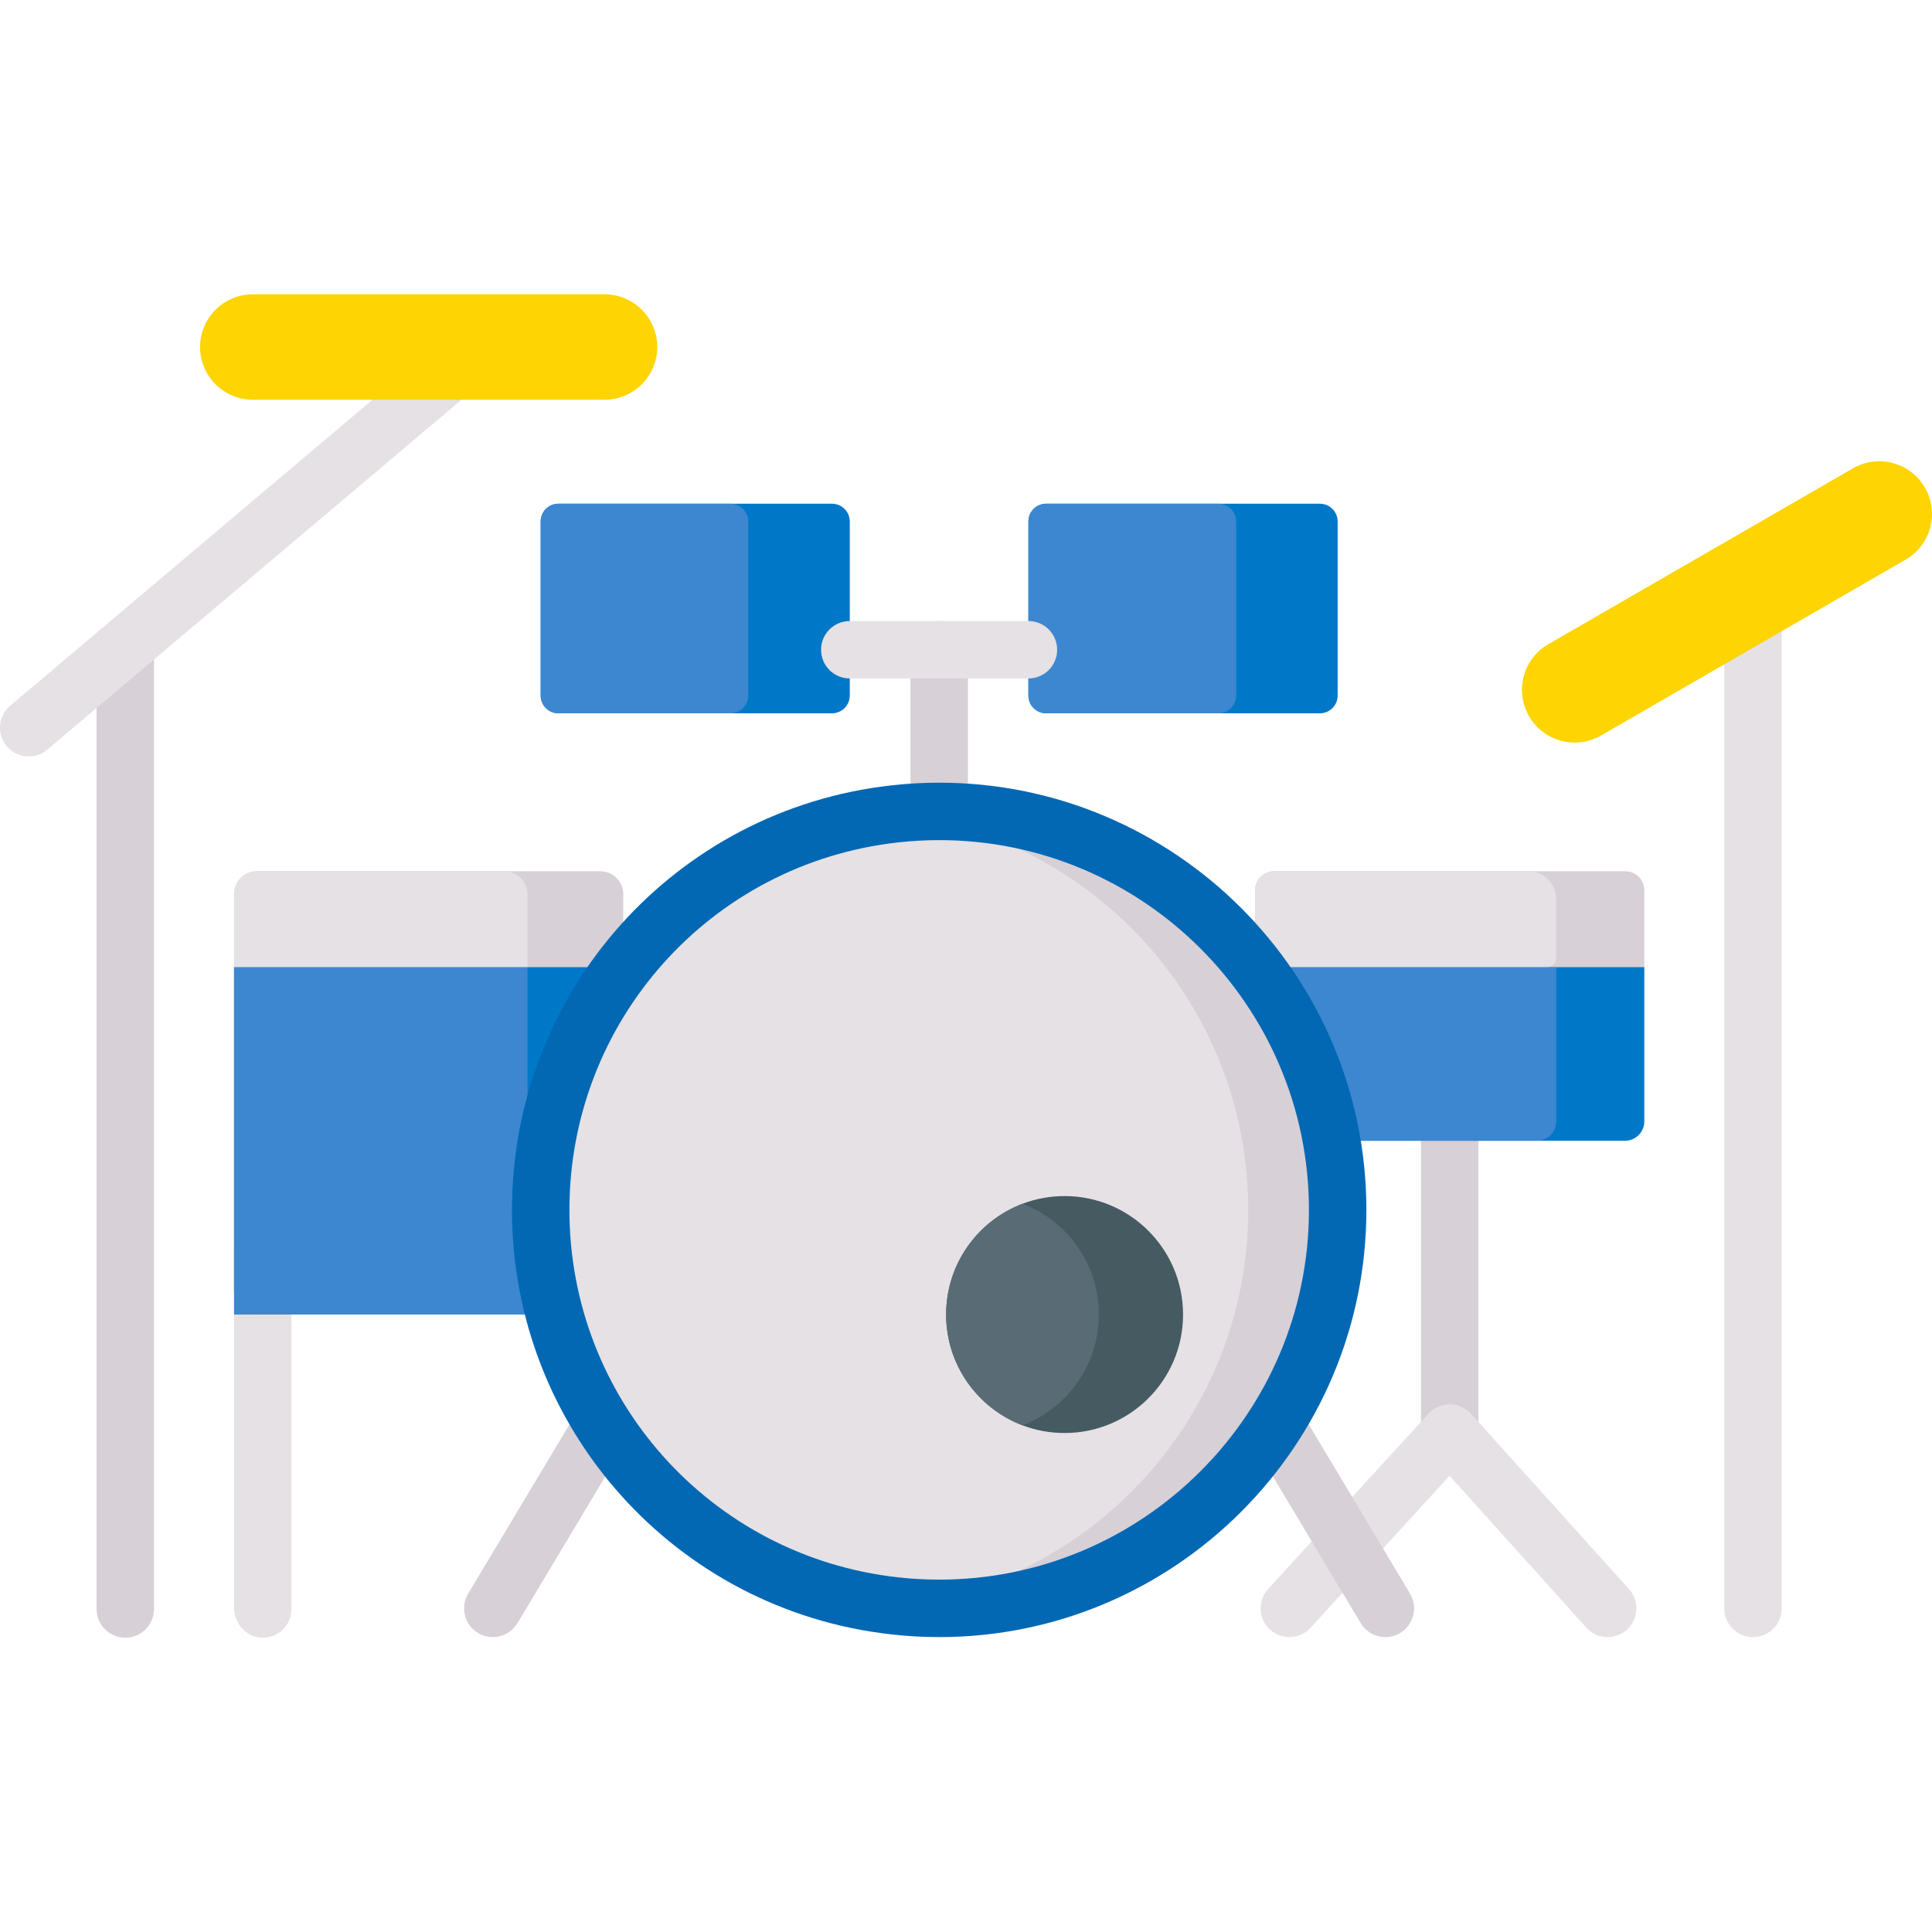 <svg id="Capa_1" enable-background="new 0 0 504.5 504.5" height="512" viewBox="0 0 504.5 504.5" width="512" xmlns="http://www.w3.org/2000/svg"><g><g><path d="m378.558 381.697c-4.143 0-7.5-3.357-7.5-7.5v-76.306c0-4.143 3.357-7.5 7.5-7.5s7.5 3.357 7.5 7.5v76.306c0 4.143-3.358 7.5-7.5 7.5z" fill="#d7d0d6"/></g><g><path d="m419.807 427.492c-2.051 0-4.094-.836-5.575-2.48l-35.716-39.654-36.295 39.695c-2.796 3.058-7.54 3.269-10.596.475-3.058-2.795-3.27-7.539-.475-10.596l41.872-45.795c1.421-1.555 3.43-2.439 5.535-2.439h.028c2.115.008 4.129.909 5.545 2.48l41.247 45.795c2.771 3.078 2.523 7.82-.554 10.593-1.432 1.29-3.227 1.926-5.016 1.926z" fill="#e5e1e5"/></g><g><path d="m361.768 427.493c-2.55 0-5.036-1.301-6.441-3.648l-28.784-48.075c-2.128-3.554-.972-8.159 2.582-10.287 3.552-2.128 8.159-.974 10.287 2.582l28.784 48.075c2.128 3.554.972 8.159-2.582 10.287-1.207.722-2.535 1.066-3.846 1.066z" fill="#d7d0d6"/></g><g><path d="m76.12 325.26v94.88c0 4.22-3.48 7.63-7.73 7.5-4.1-.12-7.27-3.7-7.27-7.81v-94.22c0-4.13 3.18-7.74 7.3-7.84 4.24-.11 7.7 3.28 7.7 7.49z" fill="#e5e1e5"/></g><path d="m162.75 252.51v84.745c0 3.316-2.689 6.005-6.005 6.005h-89.62c-3.316 0-6.005-2.689-6.005-6.005v-84.745z" fill="#0078c8"/><path d="m61.12 252.51h76.63v90.75h-76.63z" fill="#3c87d0"/><path d="m162.75 233.515v18.995h-101.63v-18.995c0-3.316 2.689-6.005 6.005-6.005h89.62c3.317 0 6.005 2.688 6.005 6.005z" fill="#d7d0d6"/><path d="m137.75 233.515v18.995h-76.63v-18.995c0-3.316 2.689-6.005 6.005-6.005h64.62c3.317 0 6.005 2.688 6.005 6.005z" fill="#e5e1e5"/><path d="m429.38 252.51v40.305c0 2.803-2.272 5.075-5.075 5.075h-91.49c-2.803 0-5.075-2.272-5.075-5.075v-40.305z" fill="#0078c8"/><path d="m406.38 252.51v40.305c0 2.803-2.272 5.075-5.075 5.075h-68.49c-2.803 0-5.075-2.272-5.075-5.075v-40.305z" fill="#3c87d0"/><path d="m429.37 232.44v20.07h-101.63v-20.07c0-2.723 2.207-4.93 4.93-4.93h91.77c2.723 0 4.93 2.207 4.93 4.93z" fill="#d7d0d6"/><path d="m406.38 234.755v15.44c0 1.279-1.036 2.315-2.315 2.315h-76.325v-20.07c0-2.723 2.207-4.93 4.93-4.93h66.465c4.001 0 7.245 3.244 7.245 7.245z" fill="#e5e1e5"/><path d="m349.3 315.94c0 57.47-46.58 104.05-104.05 104.05-3.95 0-7.84-.22-11.67-.66-51.98-5.79-92.39-49.87-92.39-103.39s40.41-97.61 92.39-103.4c3.83-.44 7.72-.66 11.67-.66 57.47 0 104.05 46.59 104.05 104.06z" fill="#d7d0d6"/><path d="m325.96 315.94c0 53.52-40.41 97.6-92.38 103.39-51.98-5.79-92.39-49.87-92.39-103.39s40.41-97.61 92.39-103.4c51.97 5.8 92.38 49.88 92.38 103.4z" fill="#e5e1e5"/><path d="m308.93 343.26c0 17.09-13.85 30.94-30.94 30.94-3.87 0-7.58-.71-10.99-2.01-11.66-4.44-19.94-15.71-19.94-28.93 0-13.21 8.28-24.49 19.94-28.92 3.41-1.3 7.12-2.01 10.99-2.01 17.09 0 30.94 13.85 30.94 30.93z" fill="#465a61"/><path d="m286.94 343.26c0 13.21-8.28 24.49-19.94 28.93-11.66-4.44-19.94-15.71-19.94-28.93 0-13.21 8.28-24.49 19.94-28.92 11.66 4.44 19.94 15.71 19.94 28.92z" fill="#596c76"/><path d="m349.3 136.17v45.46c0 2.557-2.073 4.63-4.63 4.63h-71.49c-2.557 0-4.63-2.073-4.63-4.63v-45.46c0-2.557 2.073-4.63 4.63-4.63h71.49c2.557 0 4.63 2.073 4.63 4.63z" fill="#0078c8"/><path d="m322.8 136.17v45.46c0 2.557-2.073 4.63-4.63 4.63h-44.99c-2.557 0-4.63-2.073-4.63-4.63v-45.46c0-2.557 2.073-4.63 4.63-4.63h44.99c2.557 0 4.63 2.073 4.63 4.63z" fill="#3c87d0"/><path d="m221.9 136.17v45.46c0 2.557-2.073 4.63-4.63 4.63h-71.45c-2.557 0-4.63-2.073-4.63-4.63v-45.46c0-2.557 2.073-4.63 4.63-4.63h71.45c2.557 0 4.63 2.073 4.63 4.63z" fill="#0078c8"/><path d="m195.4 136.22v45.36c0 2.585-2.095 4.68-4.68 4.68h-44.9c-2.557 0-4.63-2.073-4.63-4.63v-45.46c0-2.557 2.073-4.63 4.63-4.63h44.9c2.585 0 4.68 2.095 4.68 4.68z" fill="#3c87d0"/><g><path d="m128.687 427.493c-1.312 0-2.64-.344-3.846-1.066-3.554-2.128-4.71-6.733-2.582-10.287l28.806-48.11c2.128-3.556 6.735-4.709 10.287-2.582 3.554 2.128 4.71 6.733 2.582 10.287l-28.806 48.11c-1.405 2.347-3.891 3.648-6.441 3.648z" fill="#d7d0d6"/></g><g><path d="m245.248 219.383c-4.143 0-7.5-3.357-7.5-7.5v-42.216c0-4.143 3.357-7.5 7.5-7.5s7.5 3.357 7.5 7.5v42.216c0 4.142-3.357 7.5-7.5 7.5z" fill="#d7d0d6"/></g><g><path d="m268.552 177.167h-46.649c-4.143 0-7.5-3.357-7.5-7.5s3.357-7.5 7.5-7.5h46.649c4.143 0 7.5 3.357 7.5 7.5s-3.357 7.5-7.5 7.5z" fill="#e5e1e5"/></g><g><path d="m457.76 427.492c-4.143 0-7.5-3.357-7.5-7.5v-264.742c0-4.143 3.357-7.5 7.5-7.5s7.5 3.357 7.5 7.5v264.742c0 4.143-3.357 7.5-7.5 7.5z" fill="#e5e1e5"/></g><g><path d="m32.716 427.644c-4.143 0-7.5-3.357-7.5-7.5v-251.043c0-4.143 3.357-7.5 7.5-7.5s7.5 3.357 7.5 7.5v251.043c0 4.143-3.357 7.5-7.5 7.5z" fill="#d7d0d6"/></g><g><path d="m7.504 197.52c-2.154 0-4.293-.924-5.776-2.712-2.645-3.188-2.204-7.916.984-10.561l114.547-96.747c3.187-2.643 7.916-2.204 10.561.984s2.204 7.916-.984 10.561l-114.548 96.748c-1.399 1.161-3.096 1.727-4.784 1.727z" fill="#e5e1e5"/></g><g><path d="m245.25 427.49c-4.21 0-8.424-.238-12.524-.709-56.449-6.288-99.036-53.94-99.036-110.842 0-56.906 42.587-104.563 99.061-110.854 4.066-.468 8.28-.706 12.5-.706 61.509 0 111.55 50.046 111.55 111.56-.001 61.51-50.042 111.551-111.551 111.551zm0-208.11c-3.649 0-7.287.206-10.813.611-48.896 5.446-85.747 46.693-85.747 95.948 0 49.249 36.852 90.493 85.721 95.937 3.56.408 7.198.614 10.84.614 53.237 0 96.55-43.313 96.55-96.551-.001-53.243-43.313-96.559-96.551-96.559z" fill="#0268b4"/></g><g fill="#fed402"><path d="m66.014 104.382h91.847c7.601 0 13.763-6.162 13.763-13.763 0-7.601-6.162-13.763-13.763-13.763h-91.847c-7.601 0-13.763 6.162-13.763 13.763 0 7.601 6.162 13.763 13.763 13.763z"/><path d="m497.616 146.136-79.542 45.923c-6.583 3.801-15 1.545-18.801-5.038-3.801-6.583-1.545-15 5.038-18.801l79.542-45.923c6.583-3.801 15-1.545 18.801 5.038 3.801 6.583 1.545 15.001-5.038 18.801z"/></g></g></svg>
